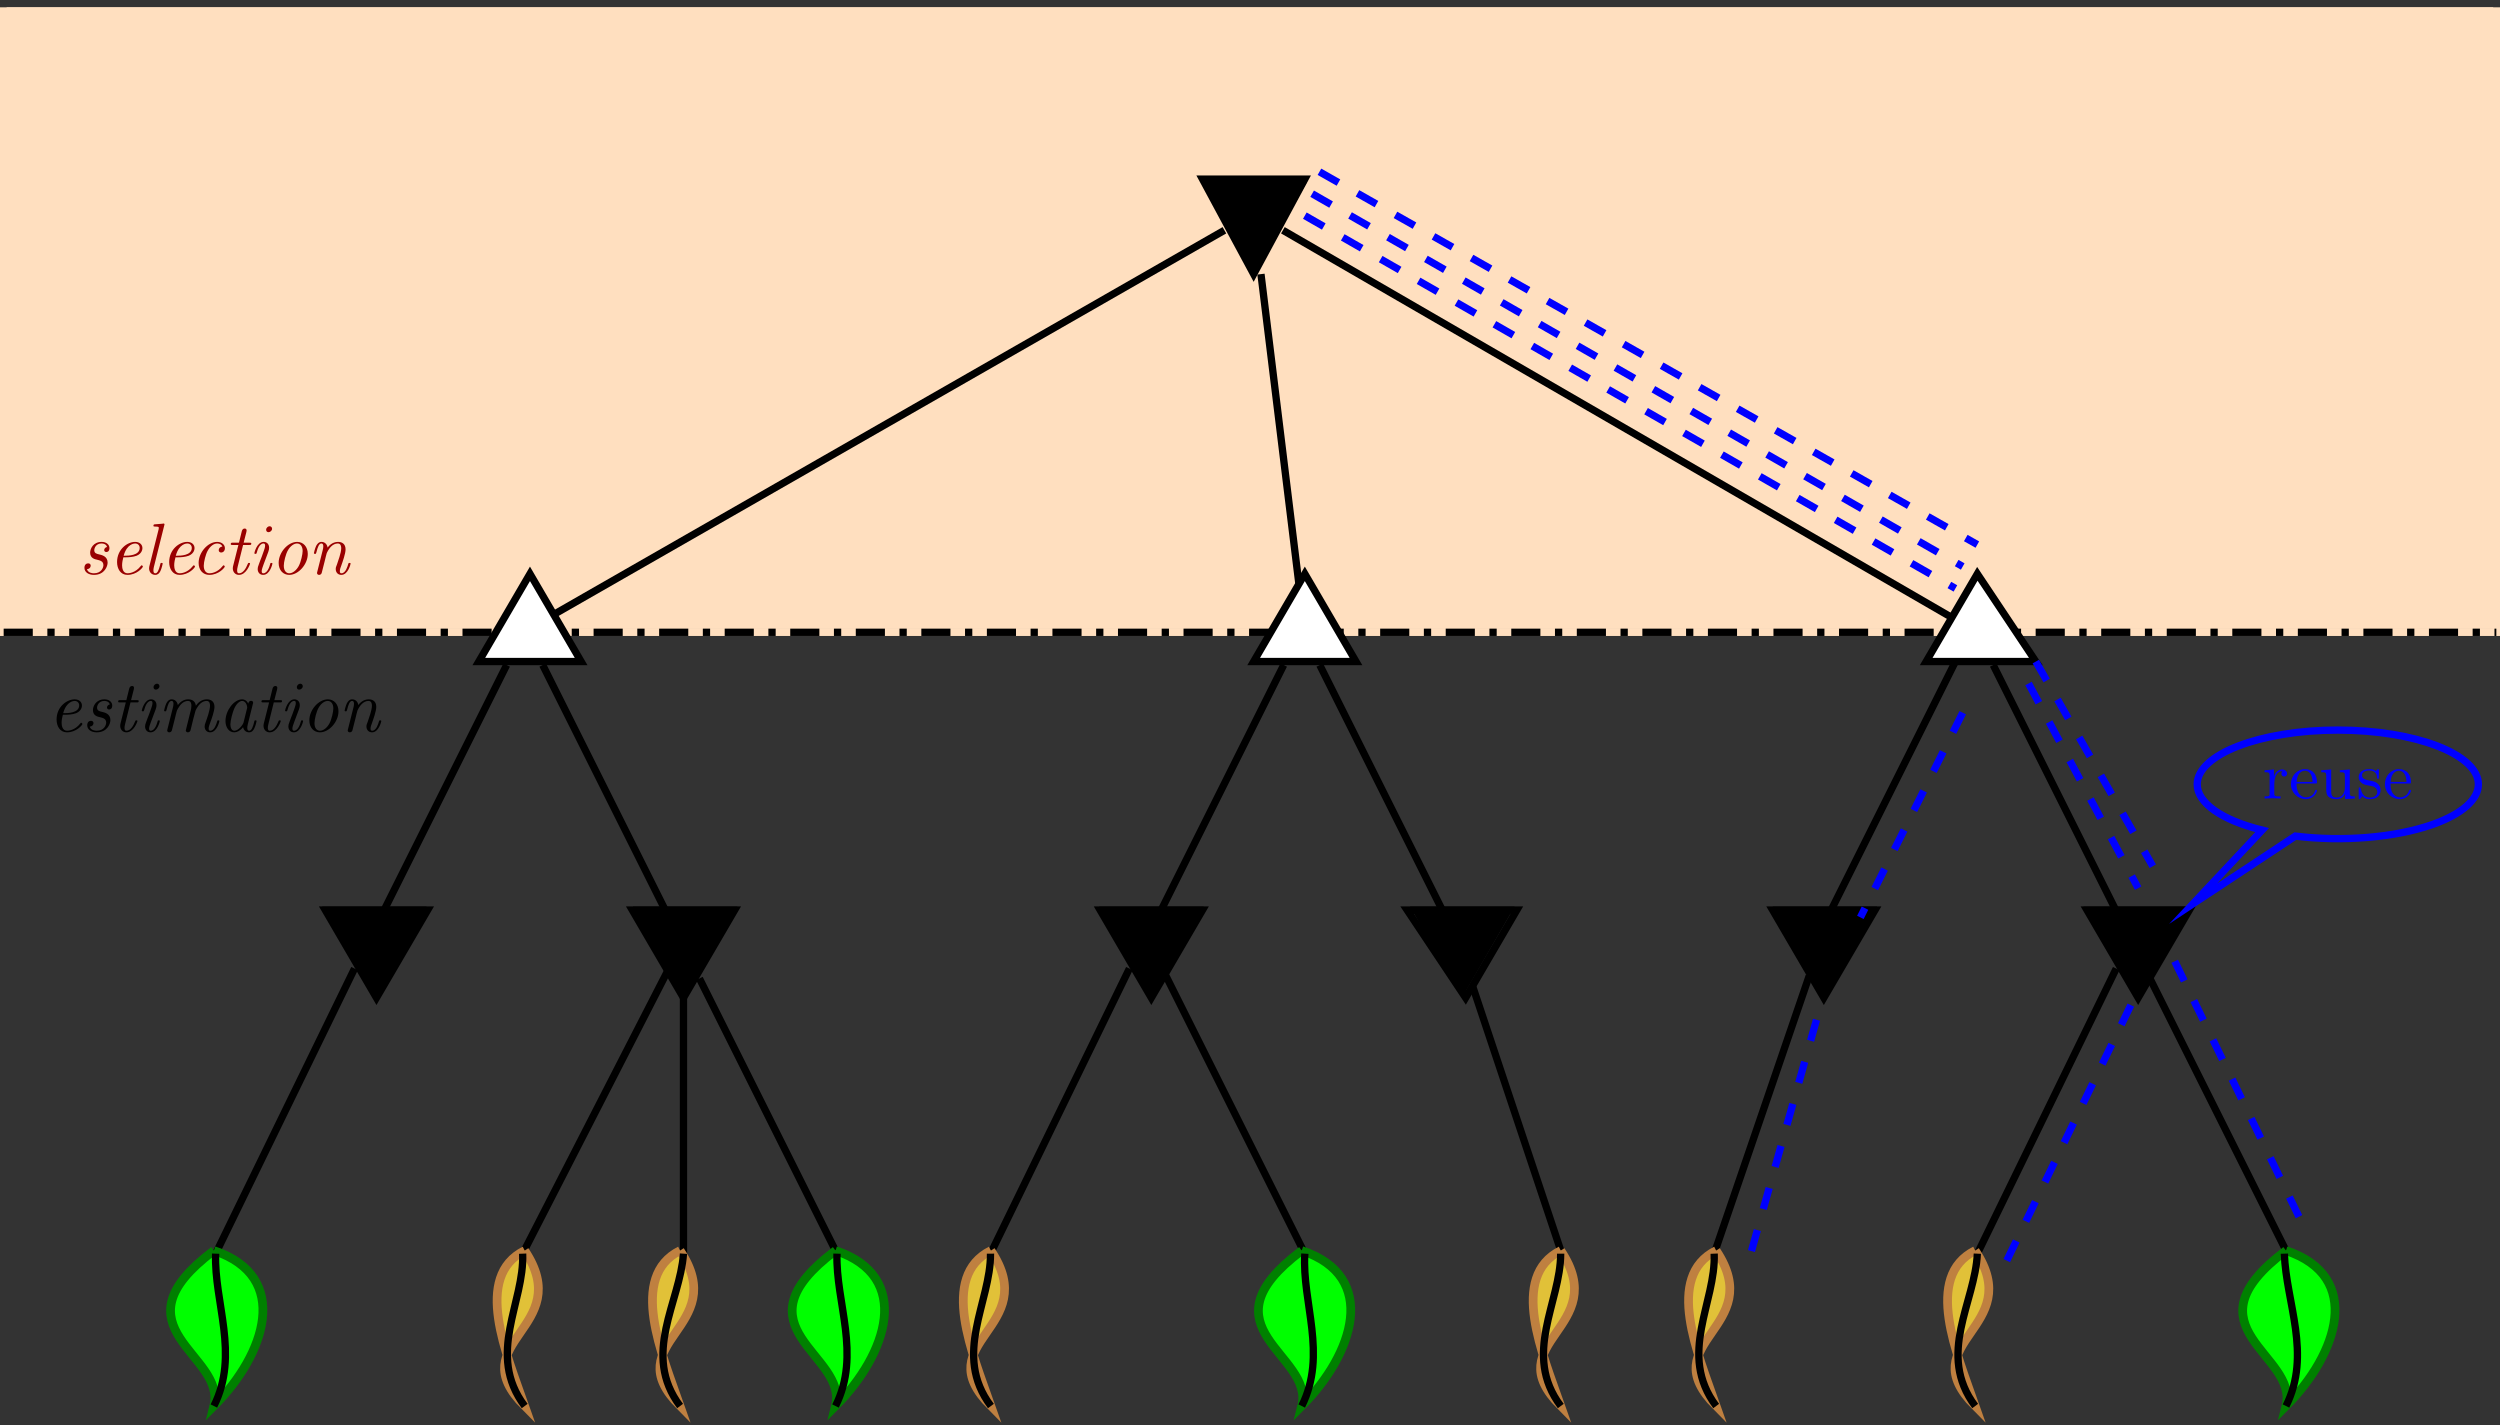 <?xml version="1.0" encoding="UTF-8"?>
<svg xmlns="http://www.w3.org/2000/svg" xmlns:xlink="http://www.w3.org/1999/xlink"   viewBox="0 0 342 195" version="1.1">
<rect x="0" y="0" width="342" height="195" fill="#333333" stroke="none"/>
<defs>
<g>
<symbol overflow="visible" id="glyph0-0">
<path style="stroke:none;" d="M 2.469 -1.969 C 2.906 -1.859 3.344 -1.766 3.344 -1.219 C 3.344 -0.906 3.078 -0.109 2.047 -0.109 C 1.828 -0.109 1.25 -0.156 1.094 -0.672 C 1.609 -0.719 1.609 -1.141 1.609 -1.156 C 1.609 -1.344 1.469 -1.469 1.266 -1.469 C 1.031 -1.469 0.75 -1.312 0.75 -0.859 C 0.75 -0.25 1.328 0.109 2.047 0.109 C 3.531 0.109 3.922 -1.109 3.922 -1.562 C 3.922 -2.438 3.141 -2.609 2.734 -2.703 C 2.453 -2.766 2.094 -2.844 2.094 -3.266 C 2.094 -3.516 2.297 -4.188 3.094 -4.188 C 3.375 -4.188 3.734 -4.094 3.844 -3.703 C 3.531 -3.656 3.453 -3.391 3.453 -3.297 C 3.453 -3.188 3.516 -3.016 3.75 -3.016 C 3.922 -3.016 4.172 -3.125 4.172 -3.562 C 4.172 -4.016 3.766 -4.406 3.109 -4.406 C 1.938 -4.406 1.531 -3.453 1.531 -2.938 C 1.531 -2.156 2.188 -2.031 2.469 -1.969 Z M 2.469 -1.969 "/>
</symbol>
<symbol overflow="visible" id="glyph0-1">
<path style="stroke:none;" d="M 2.375 -2.297 C 2.688 -2.297 3.344 -2.328 3.828 -2.516 C 4.609 -2.844 4.609 -3.484 4.609 -3.562 C 4.609 -4.016 4.25 -4.406 3.609 -4.406 C 2.562 -4.406 1.141 -3.406 1.141 -1.641 C 1.141 -0.734 1.609 0.109 2.562 0.109 C 3.844 0.109 4.672 -0.891 4.672 -1.031 C 4.672 -1.094 4.578 -1.203 4.5 -1.203 C 4.469 -1.203 4.453 -1.188 4.375 -1.094 C 3.641 -0.156 2.75 -0.109 2.578 -0.109 C 1.938 -0.109 1.828 -0.812 1.828 -1.203 C 1.828 -1.578 1.922 -2.031 2 -2.297 Z M 2.047 -2.516 C 2.484 -4.156 3.516 -4.188 3.609 -4.188 C 4 -4.188 4.234 -3.922 4.234 -3.578 C 4.234 -2.516 2.594 -2.516 2.266 -2.516 Z M 2.047 -2.516 "/>
</symbol>
<symbol overflow="visible" id="glyph0-2">
<path style="stroke:none;" d="M 3.016 -6.672 C 3.031 -6.703 3.047 -6.781 3.047 -6.797 C 3.047 -6.891 2.984 -6.922 2.906 -6.922 C 2.875 -6.922 2.781 -6.906 2.75 -6.891 L 1.766 -6.812 C 1.641 -6.812 1.531 -6.797 1.531 -6.609 C 1.531 -6.5 1.641 -6.5 1.781 -6.5 C 2.25 -6.5 2.266 -6.438 2.266 -6.328 C 2.266 -6.297 2.25 -6.172 2.25 -6.156 L 1 -1.172 C 0.984 -1.141 0.938 -0.938 0.938 -0.781 C 0.938 -0.266 1.297 0.109 1.781 0.109 C 2.156 0.109 2.359 -0.156 2.484 -0.406 C 2.656 -0.75 2.797 -1.391 2.797 -1.422 C 2.797 -1.531 2.719 -1.531 2.641 -1.531 C 2.594 -1.531 2.531 -1.531 2.5 -1.469 L 2.438 -1.219 C 2.266 -0.531 2.078 -0.109 1.797 -0.109 C 1.531 -0.109 1.531 -0.375 1.531 -0.516 C 1.531 -0.594 1.531 -0.734 1.594 -0.984 Z M 3.016 -6.672 "/>
</symbol>
<symbol overflow="visible" id="glyph0-3">
<path style="stroke:none;" d="M 4.344 -3.766 C 3.844 -3.703 3.844 -3.297 3.844 -3.266 C 3.844 -3.109 3.953 -2.953 4.172 -2.953 C 4.453 -2.953 4.688 -3.172 4.688 -3.547 C 4.688 -4.031 4.25 -4.406 3.625 -4.406 C 2.375 -4.406 1.094 -2.984 1.094 -1.531 C 1.094 -0.547 1.688 0.109 2.562 0.109 C 3.844 0.109 4.672 -0.891 4.672 -1.031 C 4.672 -1.094 4.578 -1.203 4.5 -1.203 C 4.469 -1.203 4.453 -1.188 4.375 -1.094 C 3.641 -0.156 2.75 -0.109 2.578 -0.109 C 2.047 -0.109 1.797 -0.562 1.797 -1.141 C 1.797 -1.672 2.062 -2.719 2.328 -3.188 C 2.688 -3.844 3.188 -4.188 3.625 -4.188 C 3.734 -4.188 4.188 -4.172 4.344 -3.766 Z M 4.344 -3.766 "/>
</symbol>
<symbol overflow="visible" id="glyph0-4">
<path style="stroke:none;" d="M 2.594 -3.984 L 3.438 -3.984 C 3.609 -3.984 3.719 -3.984 3.719 -4.172 C 3.719 -4.297 3.625 -4.297 3.469 -4.297 L 2.672 -4.297 L 3.047 -5.766 C 3.078 -5.906 3.078 -5.938 3.078 -5.984 C 3.078 -6.188 2.906 -6.234 2.812 -6.234 C 2.562 -6.234 2.469 -6.031 2.422 -5.875 L 2.031 -4.297 L 1.188 -4.297 C 1.016 -4.297 0.906 -4.297 0.906 -4.109 C 0.906 -3.984 1 -3.984 1.156 -3.984 L 1.953 -3.984 L 1.234 -1.125 C 1.219 -1.094 1.188 -0.922 1.188 -0.781 C 1.188 -0.297 1.516 0.109 2.031 0.109 C 3.047 0.109 3.547 -1.375 3.547 -1.422 C 3.547 -1.531 3.469 -1.531 3.406 -1.531 C 3.281 -1.531 3.281 -1.516 3.203 -1.328 C 3.016 -0.859 2.625 -0.109 2.047 -0.109 C 1.781 -0.109 1.781 -0.359 1.781 -0.516 C 1.781 -0.594 1.781 -0.75 1.859 -1.031 Z M 2.594 -3.984 "/>
</symbol>
<symbol overflow="visible" id="glyph0-5">
<path style="stroke:none;" d="M 3.297 -1.422 C 3.297 -1.531 3.219 -1.531 3.156 -1.531 C 3.016 -1.531 3.016 -1.5 2.984 -1.359 C 2.906 -1.062 2.625 -0.109 2.047 -0.109 C 1.969 -0.109 1.828 -0.125 1.828 -0.391 C 1.828 -0.641 1.969 -0.984 2.094 -1.344 L 2.734 -3.047 C 2.828 -3.344 2.844 -3.422 2.844 -3.609 C 2.844 -4.156 2.469 -4.406 2.109 -4.406 C 1.172 -4.406 0.828 -2.922 0.828 -2.875 C 0.828 -2.766 0.922 -2.766 0.984 -2.766 C 1.109 -2.766 1.109 -2.797 1.156 -2.938 C 1.25 -3.266 1.5 -4.188 2.078 -4.188 C 2.188 -4.188 2.297 -4.141 2.297 -3.906 C 2.297 -3.672 2.188 -3.375 2.125 -3.188 L 1.828 -2.359 C 1.688 -2.031 1.578 -1.703 1.453 -1.375 C 1.312 -1 1.281 -0.891 1.281 -0.688 C 1.281 -0.297 1.516 0.109 2.031 0.109 C 2.969 0.109 3.297 -1.391 3.297 -1.422 Z M 3.25 -6.203 C 3.25 -6.453 3.047 -6.547 2.906 -6.547 C 2.703 -6.547 2.438 -6.344 2.438 -6.062 C 2.438 -5.812 2.625 -5.734 2.766 -5.734 C 2.969 -5.734 3.25 -5.922 3.25 -6.203 Z M 3.25 -6.203 "/>
</symbol>
<symbol overflow="visible" id="glyph0-6">
<path style="stroke:none;" d="M 5.078 -2.766 C 5.078 -3.719 4.484 -4.406 3.625 -4.406 C 2.375 -4.406 1.094 -2.984 1.094 -1.531 C 1.094 -0.516 1.719 0.109 2.547 0.109 C 3.781 0.109 5.078 -1.312 5.078 -2.766 Z M 2.547 -0.109 C 2.156 -0.109 1.797 -0.422 1.797 -1.141 C 1.797 -1.641 2.047 -2.734 2.375 -3.281 C 2.734 -3.891 3.219 -4.188 3.609 -4.188 C 4.094 -4.188 4.375 -3.75 4.375 -3.156 C 4.375 -2.734 4.156 -1.703 3.844 -1.109 C 3.547 -0.562 3.047 -0.109 2.547 -0.109 Z M 2.547 -0.109 "/>
</symbol>
<symbol overflow="visible" id="glyph0-7">
<path style="stroke:none;" d="M 2.297 -1.75 C 2.344 -1.969 2.406 -2.172 2.453 -2.391 C 2.578 -2.906 2.578 -2.906 2.75 -3.203 C 2.891 -3.438 3.344 -4.188 4.094 -4.188 C 4.531 -4.188 4.562 -3.734 4.562 -3.531 C 4.562 -2.906 4.109 -1.719 3.984 -1.328 C 3.844 -0.984 3.812 -0.891 3.812 -0.688 C 3.812 -0.25 4.094 0.109 4.578 0.109 C 5.5 0.109 5.844 -1.375 5.844 -1.422 C 5.844 -1.531 5.766 -1.531 5.688 -1.531 C 5.562 -1.531 5.562 -1.5 5.516 -1.359 C 5.438 -1.094 5.172 -0.109 4.594 -0.109 C 4.391 -0.109 4.375 -0.266 4.375 -0.406 C 4.375 -0.641 4.469 -0.906 4.562 -1.141 C 4.75 -1.672 5.156 -2.797 5.156 -3.375 C 5.156 -4.188 4.609 -4.406 4.125 -4.406 C 3.312 -4.406 2.828 -3.812 2.703 -3.625 C 2.625 -4.109 2.297 -4.406 1.859 -4.406 C 1.5 -4.406 1.312 -4.172 1.141 -3.875 C 0.953 -3.484 0.828 -2.891 0.828 -2.875 C 0.828 -2.766 0.922 -2.766 0.984 -2.766 C 1.109 -2.766 1.109 -2.781 1.172 -3 C 1.344 -3.703 1.531 -4.188 1.844 -4.188 C 2.109 -4.188 2.109 -3.891 2.109 -3.781 C 2.109 -3.625 2.078 -3.438 2.031 -3.281 L 1.281 -0.297 C 1.266 -0.234 1.25 -0.172 1.25 -0.156 C 1.25 -0.047 1.328 0.109 1.531 0.109 C 1.656 0.109 1.828 0.047 1.891 -0.156 Z M 2.297 -1.75 "/>
</symbol>
<symbol overflow="visible" id="glyph0-8">
<path style="stroke:none;" d="M 2.297 -1.75 C 2.344 -1.969 2.406 -2.172 2.453 -2.391 C 2.578 -2.875 2.578 -2.906 2.703 -3.109 C 2.984 -3.609 3.422 -4.188 4.109 -4.188 C 4.562 -4.188 4.562 -3.672 4.562 -3.531 C 4.562 -3.266 4.5 -2.969 4.469 -2.875 L 3.828 -0.297 C 3.812 -0.234 3.797 -0.172 3.797 -0.156 C 3.797 -0.047 3.875 0.109 4.078 0.109 C 4.203 0.109 4.359 0.047 4.438 -0.156 L 4.828 -1.75 C 4.891 -1.969 4.938 -2.172 5 -2.391 C 5.125 -2.875 5.125 -2.906 5.25 -3.109 C 5.531 -3.609 5.969 -4.188 6.656 -4.188 C 7.109 -4.188 7.109 -3.672 7.109 -3.531 C 7.109 -2.906 6.672 -1.719 6.531 -1.328 C 6.406 -0.984 6.375 -0.891 6.375 -0.688 C 6.375 -0.25 6.656 0.109 7.125 0.109 C 8.062 0.109 8.391 -1.375 8.391 -1.422 C 8.391 -1.531 8.312 -1.531 8.25 -1.531 C 8.109 -1.531 8.109 -1.5 8.078 -1.359 C 8 -1.094 7.719 -0.109 7.141 -0.109 C 6.938 -0.109 6.922 -0.266 6.922 -0.406 C 6.922 -0.641 7.031 -0.906 7.109 -1.141 C 7.312 -1.672 7.719 -2.797 7.719 -3.375 C 7.719 -4.203 7.141 -4.406 6.672 -4.406 C 5.969 -4.406 5.469 -3.969 5.172 -3.531 C 5.094 -4.219 4.578 -4.406 4.125 -4.406 C 3.531 -4.406 3.047 -4.078 2.703 -3.625 C 2.625 -4.109 2.297 -4.406 1.859 -4.406 C 1.5 -4.406 1.312 -4.172 1.141 -3.875 C 0.953 -3.484 0.828 -2.891 0.828 -2.875 C 0.828 -2.766 0.922 -2.766 0.984 -2.766 C 1.109 -2.766 1.109 -2.781 1.172 -3 C 1.344 -3.703 1.531 -4.188 1.844 -4.188 C 2.109 -4.188 2.109 -3.891 2.109 -3.781 C 2.109 -3.625 2.078 -3.438 2.031 -3.281 L 1.281 -0.297 C 1.266 -0.234 1.25 -0.172 1.25 -0.156 C 1.25 -0.047 1.328 0.109 1.531 0.109 C 1.656 0.109 1.828 0.047 1.891 -0.156 Z M 2.297 -1.75 "/>
</symbol>
<symbol overflow="visible" id="glyph0-9">
<path style="stroke:none;" d="M 3.484 -0.594 C 3.594 -0.094 3.953 0.109 4.312 0.109 C 4.672 0.109 4.891 -0.141 5.031 -0.453 C 5.219 -0.828 5.328 -1.406 5.328 -1.422 C 5.328 -1.531 5.25 -1.531 5.188 -1.531 C 5.062 -1.531 5.047 -1.516 5 -1.297 C 4.859 -0.734 4.672 -0.109 4.328 -0.109 C 4.062 -0.109 4.062 -0.375 4.062 -0.516 C 4.062 -0.594 4.062 -0.75 4.141 -1.031 L 4.812 -3.734 C 4.859 -3.875 4.859 -3.891 4.859 -3.953 C 4.859 -4.156 4.688 -4.203 4.578 -4.203 C 4.266 -4.203 4.203 -3.875 4.188 -3.812 C 4 -4.25 3.672 -4.406 3.359 -4.406 C 2.25 -4.406 1.078 -2.891 1.078 -1.438 C 1.078 -0.594 1.531 0.109 2.281 0.109 C 2.641 0.109 3.078 -0.094 3.484 -0.594 Z M 4.016 -3.125 L 3.547 -1.234 C 3.469 -0.922 2.844 -0.109 2.297 -0.109 C 1.828 -0.109 1.75 -0.703 1.75 -1 C 1.75 -1.5 2.062 -2.656 2.25 -3.078 C 2.5 -3.688 2.953 -4.188 3.359 -4.188 C 3.797 -4.188 4.047 -3.672 4.047 -3.25 C 4.047 -3.234 4.031 -3.188 4.016 -3.125 Z M 4.016 -3.125 "/>
</symbol>
<symbol overflow="visible" id="glyph1-0">
<path style="stroke:none;" d="M 1.594 -2.047 C 1.594 -2.422 1.688 -3.734 2.719 -3.734 C 2.703 -3.719 2.562 -3.609 2.562 -3.406 C 2.562 -3.156 2.75 -3 2.953 -3 C 3.141 -3 3.344 -3.141 3.344 -3.406 C 3.344 -3.688 3.078 -3.969 2.672 -3.969 C 2.141 -3.969 1.766 -3.594 1.547 -3.031 L 1.547 -3.969 L 0.266 -3.859 L 0.266 -3.594 C 0.875 -3.594 0.953 -3.531 0.953 -3.078 L 0.953 -0.688 C 0.953 -0.281 0.859 -0.281 0.266 -0.281 L 0.266 0 C 0.75 -0.016 0.859 -0.031 1.312 -0.031 C 1.672 -0.031 1.891 -0.016 2.453 0 L 2.453 -0.281 L 2.281 -0.281 C 1.625 -0.281 1.594 -0.375 1.594 -0.703 Z M 1.594 -2.047 "/>
</symbol>
<symbol overflow="visible" id="glyph1-1">
<path style="stroke:none;" d="M 3.594 -2.047 C 3.781 -2.047 3.828 -2.047 3.828 -2.25 C 3.828 -3.172 3.328 -4.016 2.172 -4.016 C 1.109 -4.016 0.266 -3.078 0.266 -1.969 C 0.266 -0.797 1.203 0.094 2.297 0.094 C 3.391 0.094 3.828 -0.859 3.828 -1.062 C 3.828 -1.125 3.781 -1.188 3.703 -1.188 C 3.609 -1.188 3.594 -1.125 3.578 -1.078 C 3.281 -0.172 2.469 -0.156 2.344 -0.156 C 1.906 -0.156 1.547 -0.391 1.344 -0.703 C 1.047 -1.141 1.031 -1.672 1.031 -2.047 Z M 1.047 -2.266 C 1.125 -3.656 1.922 -3.797 2.172 -3.797 C 2.672 -3.797 3.203 -3.422 3.219 -2.266 Z M 1.047 -2.266 "/>
</symbol>
<symbol overflow="visible" id="glyph1-2">
<path style="stroke:none;" d="M 3.547 -1.5 C 3.547 -0.703 3.109 -0.125 2.453 -0.125 C 1.719 -0.125 1.672 -0.516 1.672 -1 L 1.672 -3.969 L 0.312 -3.859 L 0.312 -3.594 C 1 -3.594 1 -3.562 1 -2.766 L 1 -1.422 C 1 -0.828 1 -0.453 1.422 -0.141 C 1.672 0.031 2.047 0.094 2.406 0.094 C 2.875 0.094 3.312 -0.109 3.562 -0.641 L 3.578 -0.641 L 3.578 0.094 L 4.906 0 L 4.906 -0.281 C 4.297 -0.281 4.219 -0.344 4.219 -0.781 L 4.219 -3.969 L 2.859 -3.859 L 2.859 -3.594 C 3.469 -3.594 3.547 -3.531 3.547 -3.078 Z M 3.547 -1.5 "/>
</symbol>
<symbol overflow="visible" id="glyph1-3">
<path style="stroke:none;" d="M 3.078 -3.781 C 3.078 -3.938 3.078 -4.016 2.984 -4.016 C 2.938 -4.016 2.922 -4.016 2.797 -3.906 C 2.781 -3.891 2.703 -3.812 2.641 -3.766 C 2.375 -3.969 2.094 -4.016 1.781 -4.016 C 0.594 -4.016 0.312 -3.359 0.312 -2.906 C 0.312 -2.625 0.438 -2.391 0.641 -2.188 C 0.938 -1.906 1.281 -1.844 1.734 -1.766 C 2.203 -1.672 2.344 -1.656 2.547 -1.5 C 2.641 -1.422 2.859 -1.25 2.859 -0.922 C 2.859 -0.125 1.953 -0.125 1.828 -0.125 C 0.922 -0.125 0.688 -0.891 0.578 -1.375 C 0.547 -1.469 0.531 -1.516 0.438 -1.516 C 0.312 -1.516 0.312 -1.438 0.312 -1.281 L 0.312 -0.141 C 0.312 0.016 0.312 0.094 0.406 0.094 C 0.469 0.094 0.469 0.094 0.641 -0.078 C 0.672 -0.141 0.766 -0.25 0.812 -0.297 C 1.188 0.078 1.609 0.094 1.828 0.094 C 2.938 0.094 3.312 -0.547 3.312 -1.141 C 3.312 -1.547 3.141 -1.797 2.938 -2 C 2.641 -2.297 2.312 -2.359 1.656 -2.484 C 1.422 -2.531 0.766 -2.641 0.766 -3.156 C 0.766 -3.438 0.969 -3.828 1.781 -3.828 C 2.75 -3.828 2.812 -3.078 2.828 -2.859 C 2.844 -2.75 2.844 -2.688 2.953 -2.688 C 3.078 -2.688 3.078 -2.75 3.078 -2.922 Z M 3.078 -3.781 "/>
</symbol>
</g>
</defs>
<g id="surface1">
<path style=" stroke:none;fill-rule:nonzero;fill:rgb(100%,87.5%,75%);fill-opacity:1;" d="M 0.91 1 L 0.91 86.043 L 341.07 86.043 L 341.07 1 Z M 0.91 1 "/>
<path style="fill:none;stroke-width:1;stroke-linecap:butt;stroke-linejoin:miter;stroke:rgb(100%,87.5%,75%);stroke-opacity:1;stroke-miterlimit:10;" d="M -170.49 27.848 L -170.49 -57.152 L 170.51 -57.152 L 170.51 27.848 Z M -170.49 27.848 " transform="matrix(1,0,0,-1,170.99,29.348)"/>
<path style="fill:none;stroke-width:1;stroke-linecap:butt;stroke-linejoin:miter;stroke:rgb(0%,0%,0%);stroke-opacity:1;stroke-dasharray:3.985,1.993,0.996,1.993;stroke-miterlimit:10;" d="M -170.49 -57.152 L 170.51 -57.152 " transform="matrix(1,0,0,-1,170.99,29.348)"/>
<g style="fill:rgb(59.999%,0%,0%);fill-opacity:1;">
  <use xlink:href="#glyph0-0" x="10.8" y="78.536"/>
  <use xlink:href="#glyph0-1" x="14.874" y="78.536"/>
  <use xlink:href="#glyph0-2" x="19.457" y="78.536"/>
  <use xlink:href="#glyph0-1" x="22.003" y="78.536"/>
</g>
<g style="fill:rgb(59.999%,0%,0%);fill-opacity:1;">
  <use xlink:href="#glyph0-3" x="26.078" y="78.536"/>
  <use xlink:href="#glyph0-4" x="30.66" y="78.536"/>
  <use xlink:href="#glyph0-5" x="33.97" y="78.536"/>
  <use xlink:href="#glyph0-6" x="37.026" y="78.536"/>
  <use xlink:href="#glyph0-7" x="42.117" y="78.536"/>
</g>
<g style="fill:rgb(0%,0%,0%);fill-opacity:1;">
  <use xlink:href="#glyph0-1" x="6.599" y="100.075"/>
  <use xlink:href="#glyph0-0" x="11.182" y="100.075"/>
  <use xlink:href="#glyph0-4" x="15.256" y="100.075"/>
  <use xlink:href="#glyph0-5" x="18.565" y="100.075"/>
  <use xlink:href="#glyph0-8" x="21.621" y="100.075"/>
  <use xlink:href="#glyph0-9" x="29.768" y="100.075"/>
  <use xlink:href="#glyph0-4" x="34.86" y="100.075"/>
  <use xlink:href="#glyph0-5" x="38.169" y="100.075"/>
  <use xlink:href="#glyph0-6" x="41.225" y="100.075"/>
  <use xlink:href="#glyph0-7" x="46.317" y="100.075"/>
</g>
<path style=" stroke:none;fill-rule:nonzero;fill:rgb(0%,0%,0%);fill-opacity:1;" d="M 178.848 24.812 L 164.535 24.812 L 171.691 37.203 Z M 178.848 24.812 "/>
<path style="fill:none;stroke-width:1;stroke-linecap:butt;stroke-linejoin:miter;stroke:rgb(0%,0%,0%);stroke-opacity:1;stroke-miterlimit:10;" d="M 7.51 4.848 L -6.49 4.848 L 0.51 -8.152 Z M 7.51 4.848 " transform="matrix(1,0,0,-1,170.99,29.348)"/>
<path style="fill:none;stroke-width:1;stroke-linecap:butt;stroke-linejoin:miter;stroke:rgb(0%,0%,0%);stroke-opacity:1;stroke-miterlimit:10;" d="M 4.51 -2.152 L 99.51 -57.152 " transform="matrix(1,0,0,-1,170.99,29.348)"/>
<path style=" stroke:none;fill-rule:nonzero;fill:rgb(100%,100%,100%);fill-opacity:1;" d="M 278.059 90.578 L 270.906 78.184 L 263.75 90.578 Z M 278.059 90.578 "/>
<path style="fill:none;stroke-width:1;stroke-linecap:butt;stroke-linejoin:miter;stroke:rgb(0%,0%,0%);stroke-opacity:1;stroke-miterlimit:10;" d="M 107.51 -61.152 L 99.51 -49.152 L 92.51 -61.152 Z M 107.51 -61.152 " transform="matrix(1,0,0,-1,170.99,29.348)"/>
<path style="fill:none;stroke-width:1;stroke-linecap:butt;stroke-linejoin:miter;stroke:rgb(0%,0%,0%);stroke-opacity:1;stroke-miterlimit:10;" d="M 101.682 -61.629 L 120.475 -99.215 " transform="matrix(1,0,0,-1,170.99,29.348)"/>
<path style=" stroke:none;fill-rule:nonzero;fill:rgb(0%,0%,0%);fill-opacity:1;" d="M 299.32 124.027 L 285.012 124.027 L 292.164 136.418 Z M 299.32 124.027 "/>
<path style="fill:none;stroke-width:1;stroke-linecap:butt;stroke-linejoin:miter;stroke:rgb(0%,0%,0%);stroke-opacity:1;stroke-miterlimit:10;" d="M 128.51 -95.152 L 114.51 -95.152 L 121.51 -107.152 Z M 128.51 -95.152 " transform="matrix(1,0,0,-1,170.99,29.348)"/>
<path style="fill:none;stroke-width:1;stroke-linecap:butt;stroke-linejoin:miter;stroke:rgb(0%,0%,100%);stroke-opacity:1;stroke-miterlimit:10;" d="M 129.022 -94.281 L 143.014 -85.031 C 149.561 -85.832 156.721 -85.226 161.795 -83.437 C 165.78 -82.027 168.053 -80.039 168.053 -77.953 C 168.053 -73.851 159.444 -70.527 148.822 -70.527 C 138.197 -70.527 129.588 -73.851 129.588 -77.953 C 129.588 -80.488 132.936 -82.847 138.467 -84.211 Z M 129.022 -94.281 " transform="matrix(1,0,0,-1,170.99,29.348)"/>
<g style="fill:rgb(0%,0%,100%);fill-opacity:1;">
  <use xlink:href="#glyph1-0" x="309.53" y="109.231"/>
  <use xlink:href="#glyph1-1" x="313.134" y="109.231"/>
  <use xlink:href="#glyph1-2" x="317.234" y="109.231"/>
  <use xlink:href="#glyph1-3" x="322.354" y="109.231"/>
  <use xlink:href="#glyph1-1" x="325.989" y="109.231"/>
</g>
<path style="fill:none;stroke-width:1;stroke-linecap:butt;stroke-linejoin:miter;stroke:rgb(0%,0%,0%);stroke-opacity:1;stroke-miterlimit:10;" d="M 96.51 -61.152 L 77.51 -99.152 " transform="matrix(1,0,0,-1,170.99,29.348)"/>
<path style=" stroke:none;fill-rule:nonzero;fill:rgb(0%,0%,0%);fill-opacity:1;" d="M 256.801 124.027 L 242.492 124.027 L 249.645 136.418 Z M 256.801 124.027 "/>
<path style="fill:none;stroke-width:1;stroke-linecap:butt;stroke-linejoin:miter;stroke:rgb(0%,0%,0%);stroke-opacity:1;stroke-miterlimit:10;" d="M 85.51 -95.152 L 71.51 -95.152 L 78.51 -107.152 Z M 85.51 -95.152 " transform="matrix(1,0,0,-1,170.99,29.348)"/>
<path style="fill:none;stroke-width:1;stroke-linecap:butt;stroke-linejoin:miter;stroke:rgb(0%,0%,0%);stroke-opacity:1;stroke-miterlimit:10;" d="M 123.119 -104.504 L 141.733 -141.734 " transform="matrix(1,0,0,-1,170.99,29.348)"/>
<path style="fill-rule:nonzero;fill:rgb(0%,100%,0%);fill-opacity:1;stroke-width:1.196;stroke-linecap:butt;stroke-linejoin:miter;stroke:rgb(0%,50%,0%);stroke-opacity:1;stroke-miterlimit:10;" d="M 141.733 -141.734 C 152.365 -145.277 148.822 -155.906 141.733 -162.996 C 143.506 -155.906 127.561 -152.363 141.733 -141.734 " transform="matrix(1,0,0,-1,170.99,29.348)"/>
<path style="fill:none;stroke-width:1;stroke-linecap:butt;stroke-linejoin:miter;stroke:rgb(0%,0%,0%);stroke-opacity:1;stroke-miterlimit:10;" d="M 141.51 -142.152 C 141.733 -148.82 145.276 -155.906 141.733 -162.996 " transform="matrix(1,0,0,-1,170.99,29.348)"/>
<path style="fill:none;stroke-width:1;stroke-linecap:butt;stroke-linejoin:miter;stroke:rgb(0%,0%,0%);stroke-opacity:1;stroke-miterlimit:10;" d="M 118.51 -103.152 L 99.51 -142.152 " transform="matrix(1,0,0,-1,170.99,29.348)"/>
<path style="fill-rule:nonzero;fill:rgb(88.203%,75.703%,22.142%);fill-opacity:1;stroke-width:1.196;stroke-linecap:butt;stroke-linejoin:miter;stroke:rgb(75%,50%,25%);stroke-opacity:1;stroke-miterlimit:10;" d="M 99.213 -141.734 C 92.127 -145.277 96.733 -155.906 99.213 -162.996 C 90.354 -154.136 106.299 -152.363 99.213 -141.734 " transform="matrix(1,0,0,-1,170.99,29.348)"/>
<path style="fill:none;stroke-width:1;stroke-linecap:butt;stroke-linejoin:miter;stroke:rgb(0%,0%,0%);stroke-opacity:1;stroke-miterlimit:10;" d="M 99.51 -142.152 C 99.213 -148.82 93.901 -155.906 99.213 -162.996 " transform="matrix(1,0,0,-1,170.99,29.348)"/>
<path style="fill:none;stroke-width:1;stroke-linecap:butt;stroke-linejoin:miter;stroke:rgb(0%,0%,0%);stroke-opacity:1;stroke-miterlimit:10;" d="M 76.51 -104.152 L 63.51 -142.152 " transform="matrix(1,0,0,-1,170.99,29.348)"/>
<path style="fill-rule:nonzero;fill:rgb(88.203%,75.703%,22.142%);fill-opacity:1;stroke-width:1.196;stroke-linecap:butt;stroke-linejoin:miter;stroke:rgb(75%,50%,25%);stroke-opacity:1;stroke-miterlimit:10;" d="M 63.78 -141.734 C 56.694 -145.277 61.299 -155.906 63.78 -162.996 C 54.92 -154.136 70.865 -152.363 63.78 -141.734 " transform="matrix(1,0,0,-1,170.99,29.348)"/>
<path style="fill:none;stroke-width:1;stroke-linecap:butt;stroke-linejoin:miter;stroke:rgb(0%,0%,0%);stroke-opacity:1;stroke-miterlimit:10;" d="M 63.51 -142.152 C 63.78 -148.82 58.467 -155.906 63.78 -162.996 " transform="matrix(1,0,0,-1,170.99,29.348)"/>
<path style="fill:none;stroke-width:1;stroke-linecap:butt;stroke-linejoin:miter;stroke:rgb(0%,0%,0%);stroke-opacity:1;stroke-miterlimit:10;" d="M 1.51 -8.152 L 7.51 -57.152 " transform="matrix(1,0,0,-1,170.99,29.348)"/>
<path style=" stroke:none;fill-rule:nonzero;fill:rgb(100%,100%,100%);fill-opacity:1;" d="M 185.934 90.578 L 178.777 78.184 L 171.625 90.578 Z M 185.934 90.578 "/>
<path style="fill:none;stroke-width:1;stroke-linecap:butt;stroke-linejoin:miter;stroke:rgb(0%,0%,0%);stroke-opacity:1;stroke-miterlimit:10;" d="M 14.51 -61.152 L 7.51 -49.152 L 0.51 -61.152 Z M 14.51 -61.152 " transform="matrix(1,0,0,-1,170.99,29.348)"/>
<path style="fill:none;stroke-width:1;stroke-linecap:butt;stroke-linejoin:miter;stroke:rgb(0%,0%,0%);stroke-opacity:1;stroke-miterlimit:10;" d="M 9.553 -61.629 L 28.346 -99.215 " transform="matrix(1,0,0,-1,170.99,29.348)"/>
<path style=" stroke:none;fill-rule:nonzero;fill:rgb(0%,0%,0%);fill-opacity:1;" d="M 207.195 124.027 L 192.883 124.027 L 200.039 136.418 Z M 207.195 124.027 "/>
<path style="fill:none;stroke-width:1;stroke-linecap:butt;stroke-linejoin:miter;stroke:rgb(0%,0%,0%);stroke-opacity:1;stroke-miterlimit:10;" d="M 36.51 -95.152 L 21.51 -95.152 L 29.51 -107.152 Z M 36.51 -95.152 " transform="matrix(1,0,0,-1,170.99,29.348)"/>
<path style="fill:none;stroke-width:1;stroke-linecap:butt;stroke-linejoin:miter;stroke:rgb(0%,0%,0%);stroke-opacity:1;stroke-miterlimit:10;" d="M 4.619 -61.629 L -14.174 -99.215 " transform="matrix(1,0,0,-1,170.99,29.348)"/>
<path style=" stroke:none;fill-rule:nonzero;fill:rgb(0%,0%,0%);fill-opacity:1;" d="M 164.672 124.027 L 150.363 124.027 L 157.52 136.418 Z M 164.672 124.027 "/>
<path style="fill:none;stroke-width:1;stroke-linecap:butt;stroke-linejoin:miter;stroke:rgb(0%,0%,0%);stroke-opacity:1;stroke-miterlimit:10;" d="M -6.49 -95.152 L -20.49 -95.152 L -13.49 -107.152 Z M -6.49 -95.152 " transform="matrix(1,0,0,-1,170.99,29.348)"/>
<path style="fill:none;stroke-width:1;stroke-linecap:butt;stroke-linejoin:miter;stroke:rgb(0%,0%,0%);stroke-opacity:1;stroke-miterlimit:10;" d="M 30.432 -105.468 L 42.522 -141.734 " transform="matrix(1,0,0,-1,170.99,29.348)"/>
<path style="fill-rule:nonzero;fill:rgb(88.203%,75.703%,22.142%);fill-opacity:1;stroke-width:1.196;stroke-linecap:butt;stroke-linejoin:miter;stroke:rgb(75%,50%,25%);stroke-opacity:1;stroke-miterlimit:10;" d="M 42.522 -141.734 C 35.432 -145.277 40.041 -155.906 42.522 -162.996 C 33.662 -154.136 49.608 -152.363 42.522 -141.734 " transform="matrix(1,0,0,-1,170.99,29.348)"/>
<path style="fill:none;stroke-width:1;stroke-linecap:butt;stroke-linejoin:miter;stroke:rgb(0%,0%,0%);stroke-opacity:1;stroke-miterlimit:10;" d="M 42.51 -142.152 C 42.522 -148.82 37.205 -155.906 42.522 -162.996 " transform="matrix(1,0,0,-1,170.99,29.348)"/>
<path style="fill:none;stroke-width:1;stroke-linecap:butt;stroke-linejoin:miter;stroke:rgb(0%,0%,0%);stroke-opacity:1;stroke-miterlimit:10;" d="M -11.49 -104.152 L 7.51 -142.152 " transform="matrix(1,0,0,-1,170.99,29.348)"/>
<path style="fill-rule:nonzero;fill:rgb(0%,100%,0%);fill-opacity:1;stroke-width:1.196;stroke-linecap:butt;stroke-linejoin:miter;stroke:rgb(0%,50%,0%);stroke-opacity:1;stroke-miterlimit:10;" d="M 7.088 -141.734 C 17.717 -145.277 14.174 -155.906 7.088 -162.996 C 8.858 -155.906 -7.088 -152.363 7.088 -141.734 " transform="matrix(1,0,0,-1,170.99,29.348)"/>
<path style="fill:none;stroke-width:1;stroke-linecap:butt;stroke-linejoin:miter;stroke:rgb(0%,0%,0%);stroke-opacity:1;stroke-miterlimit:10;" d="M 7.51 -142.152 C 7.088 -148.82 10.631 -155.906 7.088 -162.996 " transform="matrix(1,0,0,-1,170.99,29.348)"/>
<path style="fill:none;stroke-width:1;stroke-linecap:butt;stroke-linejoin:miter;stroke:rgb(0%,0%,0%);stroke-opacity:1;stroke-miterlimit:10;" d="M -16.49 -103.152 L -35.49 -142.152 " transform="matrix(1,0,0,-1,170.99,29.348)"/>
<path style="fill-rule:nonzero;fill:rgb(88.203%,75.703%,22.142%);fill-opacity:1;stroke-width:1.196;stroke-linecap:butt;stroke-linejoin:miter;stroke:rgb(75%,50%,25%);stroke-opacity:1;stroke-miterlimit:10;" d="M -35.435 -141.734 C -42.521 -145.277 -37.916 -155.906 -35.435 -162.996 C -44.291 -154.136 -28.345 -152.363 -35.435 -141.734 " transform="matrix(1,0,0,-1,170.99,29.348)"/>
<path style="fill:none;stroke-width:1;stroke-linecap:butt;stroke-linejoin:miter;stroke:rgb(0%,0%,0%);stroke-opacity:1;stroke-miterlimit:10;" d="M -35.49 -142.152 C -35.435 -148.82 -40.748 -155.906 -35.435 -162.996 " transform="matrix(1,0,0,-1,170.99,29.348)"/>
<path style="fill:none;stroke-width:1;stroke-linecap:butt;stroke-linejoin:miter;stroke:rgb(0%,0%,0%);stroke-opacity:1;stroke-miterlimit:10;" d="M -3.49 -2.152 L -99.49 -57.152 " transform="matrix(1,0,0,-1,170.99,29.348)"/>
<path style=" stroke:none;fill-rule:nonzero;fill:rgb(100%,100%,100%);fill-opacity:1;" d="M 79.633 90.578 L 72.477 78.184 L 65.324 90.578 Z M 79.633 90.578 "/>
<path style="fill:none;stroke-width:1;stroke-linecap:butt;stroke-linejoin:miter;stroke:rgb(0%,0%,0%);stroke-opacity:1;stroke-miterlimit:10;" d="M -91.49 -61.152 L -98.49 -49.152 L -105.49 -61.152 Z M -91.49 -61.152 " transform="matrix(1,0,0,-1,170.99,29.348)"/>
<path style="fill:none;stroke-width:1;stroke-linecap:butt;stroke-linejoin:miter;stroke:rgb(0%,0%,0%);stroke-opacity:1;stroke-miterlimit:10;" d="M -96.748 -61.629 L -77.955 -99.215 " transform="matrix(1,0,0,-1,170.99,29.348)"/>
<path style=" stroke:none;fill-rule:nonzero;fill:rgb(0%,0%,0%);fill-opacity:1;" d="M 100.895 124.027 L 86.582 124.027 L 93.738 136.418 Z M 100.895 124.027 "/>
<path style="fill:none;stroke-width:1;stroke-linecap:butt;stroke-linejoin:miter;stroke:rgb(0%,0%,0%);stroke-opacity:1;stroke-miterlimit:10;" d="M -70.49 -95.152 L -84.49 -95.152 L -77.49 -107.152 Z M -70.49 -95.152 " transform="matrix(1,0,0,-1,170.99,29.348)"/>
<path style="fill:none;stroke-width:1;stroke-linecap:butt;stroke-linejoin:miter;stroke:rgb(0%,0%,0%);stroke-opacity:1;stroke-miterlimit:10;" d="M -101.681 -61.629 L -120.474 -99.215 " transform="matrix(1,0,0,-1,170.99,29.348)"/>
<path style=" stroke:none;fill-rule:nonzero;fill:rgb(0%,0%,0%);fill-opacity:1;" d="M 58.371 124.027 L 44.062 124.027 L 51.219 136.418 Z M 58.371 124.027 "/>
<path style="fill:none;stroke-width:1;stroke-linecap:butt;stroke-linejoin:miter;stroke:rgb(0%,0%,0%);stroke-opacity:1;stroke-miterlimit:10;" d="M -112.49 -95.152 L -126.49 -95.152 L -119.49 -107.152 Z M -112.49 -95.152 " transform="matrix(1,0,0,-1,170.99,29.348)"/>
<path style="fill:none;stroke-width:1;stroke-linecap:butt;stroke-linejoin:miter;stroke:rgb(0%,0%,0%);stroke-opacity:1;stroke-miterlimit:10;" d="M -75.31 -104.504 L -56.693 -141.734 " transform="matrix(1,0,0,-1,170.99,29.348)"/>
<path style="fill-rule:nonzero;fill:rgb(0%,100%,0%);fill-opacity:1;stroke-width:1.196;stroke-linecap:butt;stroke-linejoin:miter;stroke:rgb(0%,50%,0%);stroke-opacity:1;stroke-miterlimit:10;" d="M -56.693 -141.734 C -46.064 -145.277 -49.607 -155.906 -56.693 -162.996 C -54.924 -155.906 -70.869 -152.363 -56.693 -141.734 " transform="matrix(1,0,0,-1,170.99,29.348)"/>
<path style="fill:none;stroke-width:1;stroke-linecap:butt;stroke-linejoin:miter;stroke:rgb(0%,0%,0%);stroke-opacity:1;stroke-miterlimit:10;" d="M -56.49 -142.152 C -56.693 -148.82 -53.15 -155.906 -56.693 -162.996 " transform="matrix(1,0,0,-1,170.99,29.348)"/>
<path style="fill:none;stroke-width:1;stroke-linecap:butt;stroke-linejoin:miter;stroke:rgb(0%,0%,0%);stroke-opacity:1;stroke-miterlimit:10;" d="M -77.49 -107.152 L -77.49 -142.152 " transform="matrix(1,0,0,-1,170.99,29.348)"/>
<path style="fill-rule:nonzero;fill:rgb(88.203%,75.703%,22.142%);fill-opacity:1;stroke-width:1.196;stroke-linecap:butt;stroke-linejoin:miter;stroke:rgb(75%,50%,25%);stroke-opacity:1;stroke-miterlimit:10;" d="M -77.955 -141.734 C -85.041 -145.277 -80.435 -155.906 -77.955 -162.996 C -86.81 -154.136 -70.869 -152.363 -77.955 -141.734 " transform="matrix(1,0,0,-1,170.99,29.348)"/>
<path style="fill:none;stroke-width:1;stroke-linecap:butt;stroke-linejoin:miter;stroke:rgb(0%,0%,0%);stroke-opacity:1;stroke-miterlimit:10;" d="M -77.49 -142.152 C -77.955 -148.82 -83.267 -155.906 -77.955 -162.996 " transform="matrix(1,0,0,-1,170.99,29.348)"/>
<path style="fill:none;stroke-width:1;stroke-linecap:butt;stroke-linejoin:miter;stroke:rgb(0%,0%,0%);stroke-opacity:1;stroke-miterlimit:10;" d="M -79.49 -103.152 L -99.49 -142.152 " transform="matrix(1,0,0,-1,170.99,29.348)"/>
<path style="fill-rule:nonzero;fill:rgb(88.203%,75.703%,22.142%);fill-opacity:1;stroke-width:1.196;stroke-linecap:butt;stroke-linejoin:miter;stroke:rgb(75%,50%,25%);stroke-opacity:1;stroke-miterlimit:10;" d="M -99.213 -141.734 C -106.299 -145.277 -101.693 -155.906 -99.213 -162.996 C -108.072 -154.136 -92.127 -152.363 -99.213 -141.734 " transform="matrix(1,0,0,-1,170.99,29.348)"/>
<path style="fill:none;stroke-width:1;stroke-linecap:butt;stroke-linejoin:miter;stroke:rgb(0%,0%,0%);stroke-opacity:1;stroke-miterlimit:10;" d="M -99.49 -142.152 C -99.213 -148.82 -104.529 -155.906 -99.213 -162.996 " transform="matrix(1,0,0,-1,170.99,29.348)"/>
<path style="fill:none;stroke-width:1;stroke-linecap:butt;stroke-linejoin:miter;stroke:rgb(0%,0%,0%);stroke-opacity:1;stroke-miterlimit:10;" d="M -122.49 -103.152 L -141.49 -142.152 " transform="matrix(1,0,0,-1,170.99,29.348)"/>
<path style="fill-rule:nonzero;fill:rgb(0%,100%,0%);fill-opacity:1;stroke-width:1.196;stroke-linecap:butt;stroke-linejoin:miter;stroke:rgb(0%,50%,0%);stroke-opacity:1;stroke-miterlimit:10;" d="M -141.732 -141.734 C -131.103 -145.277 -134.646 -155.906 -141.732 -162.996 C -139.963 -155.906 -155.908 -152.363 -141.732 -141.734 " transform="matrix(1,0,0,-1,170.99,29.348)"/>
<path style="fill:none;stroke-width:1;stroke-linecap:butt;stroke-linejoin:miter;stroke:rgb(0%,0%,0%);stroke-opacity:1;stroke-miterlimit:10;" d="M -141.49 -142.152 C -141.732 -148.82 -138.189 -155.906 -141.732 -162.996 " transform="matrix(1,0,0,-1,170.99,29.348)"/>
<path style="fill:none;stroke-width:1;stroke-linecap:butt;stroke-linejoin:miter;stroke:rgb(0%,0%,100%);stroke-opacity:1;stroke-dasharray:2.989,2.989;stroke-miterlimit:10;" d="M 7.51 -0.152 L 96.51 -51.152 M 106.51 -64.152 L 121.51 -92.152 M 120.51 -108.152 L 103.51 -143.152 " transform="matrix(1,0,0,-1,170.99,29.348)"/>
<path style="fill:none;stroke-width:1;stroke-linecap:butt;stroke-linejoin:miter;stroke:rgb(0%,0%,100%);stroke-opacity:1;stroke-dasharray:2.989,2.989;stroke-miterlimit:10;" d="M 8.51 2.848 L 97.51 -48.152 M 107.51 -61.152 L 123.51 -89.152 M 126.51 -102.152 L 144.51 -139.152 " transform="matrix(1,0,0,-1,170.99,29.348)"/>
<path style="fill:none;stroke-width:1;stroke-linecap:butt;stroke-linejoin:miter;stroke:rgb(0%,0%,100%);stroke-opacity:1;stroke-dasharray:2.989,2.989;stroke-miterlimit:10;" d="M 9.51 5.848 L 99.51 -45.152 M 97.51 -68.152 L 83.51 -96.152 M 77.51 -110.152 L 68.51 -142.152 " transform="matrix(1,0,0,-1,170.99,29.348)"/>
</g>
</svg>

